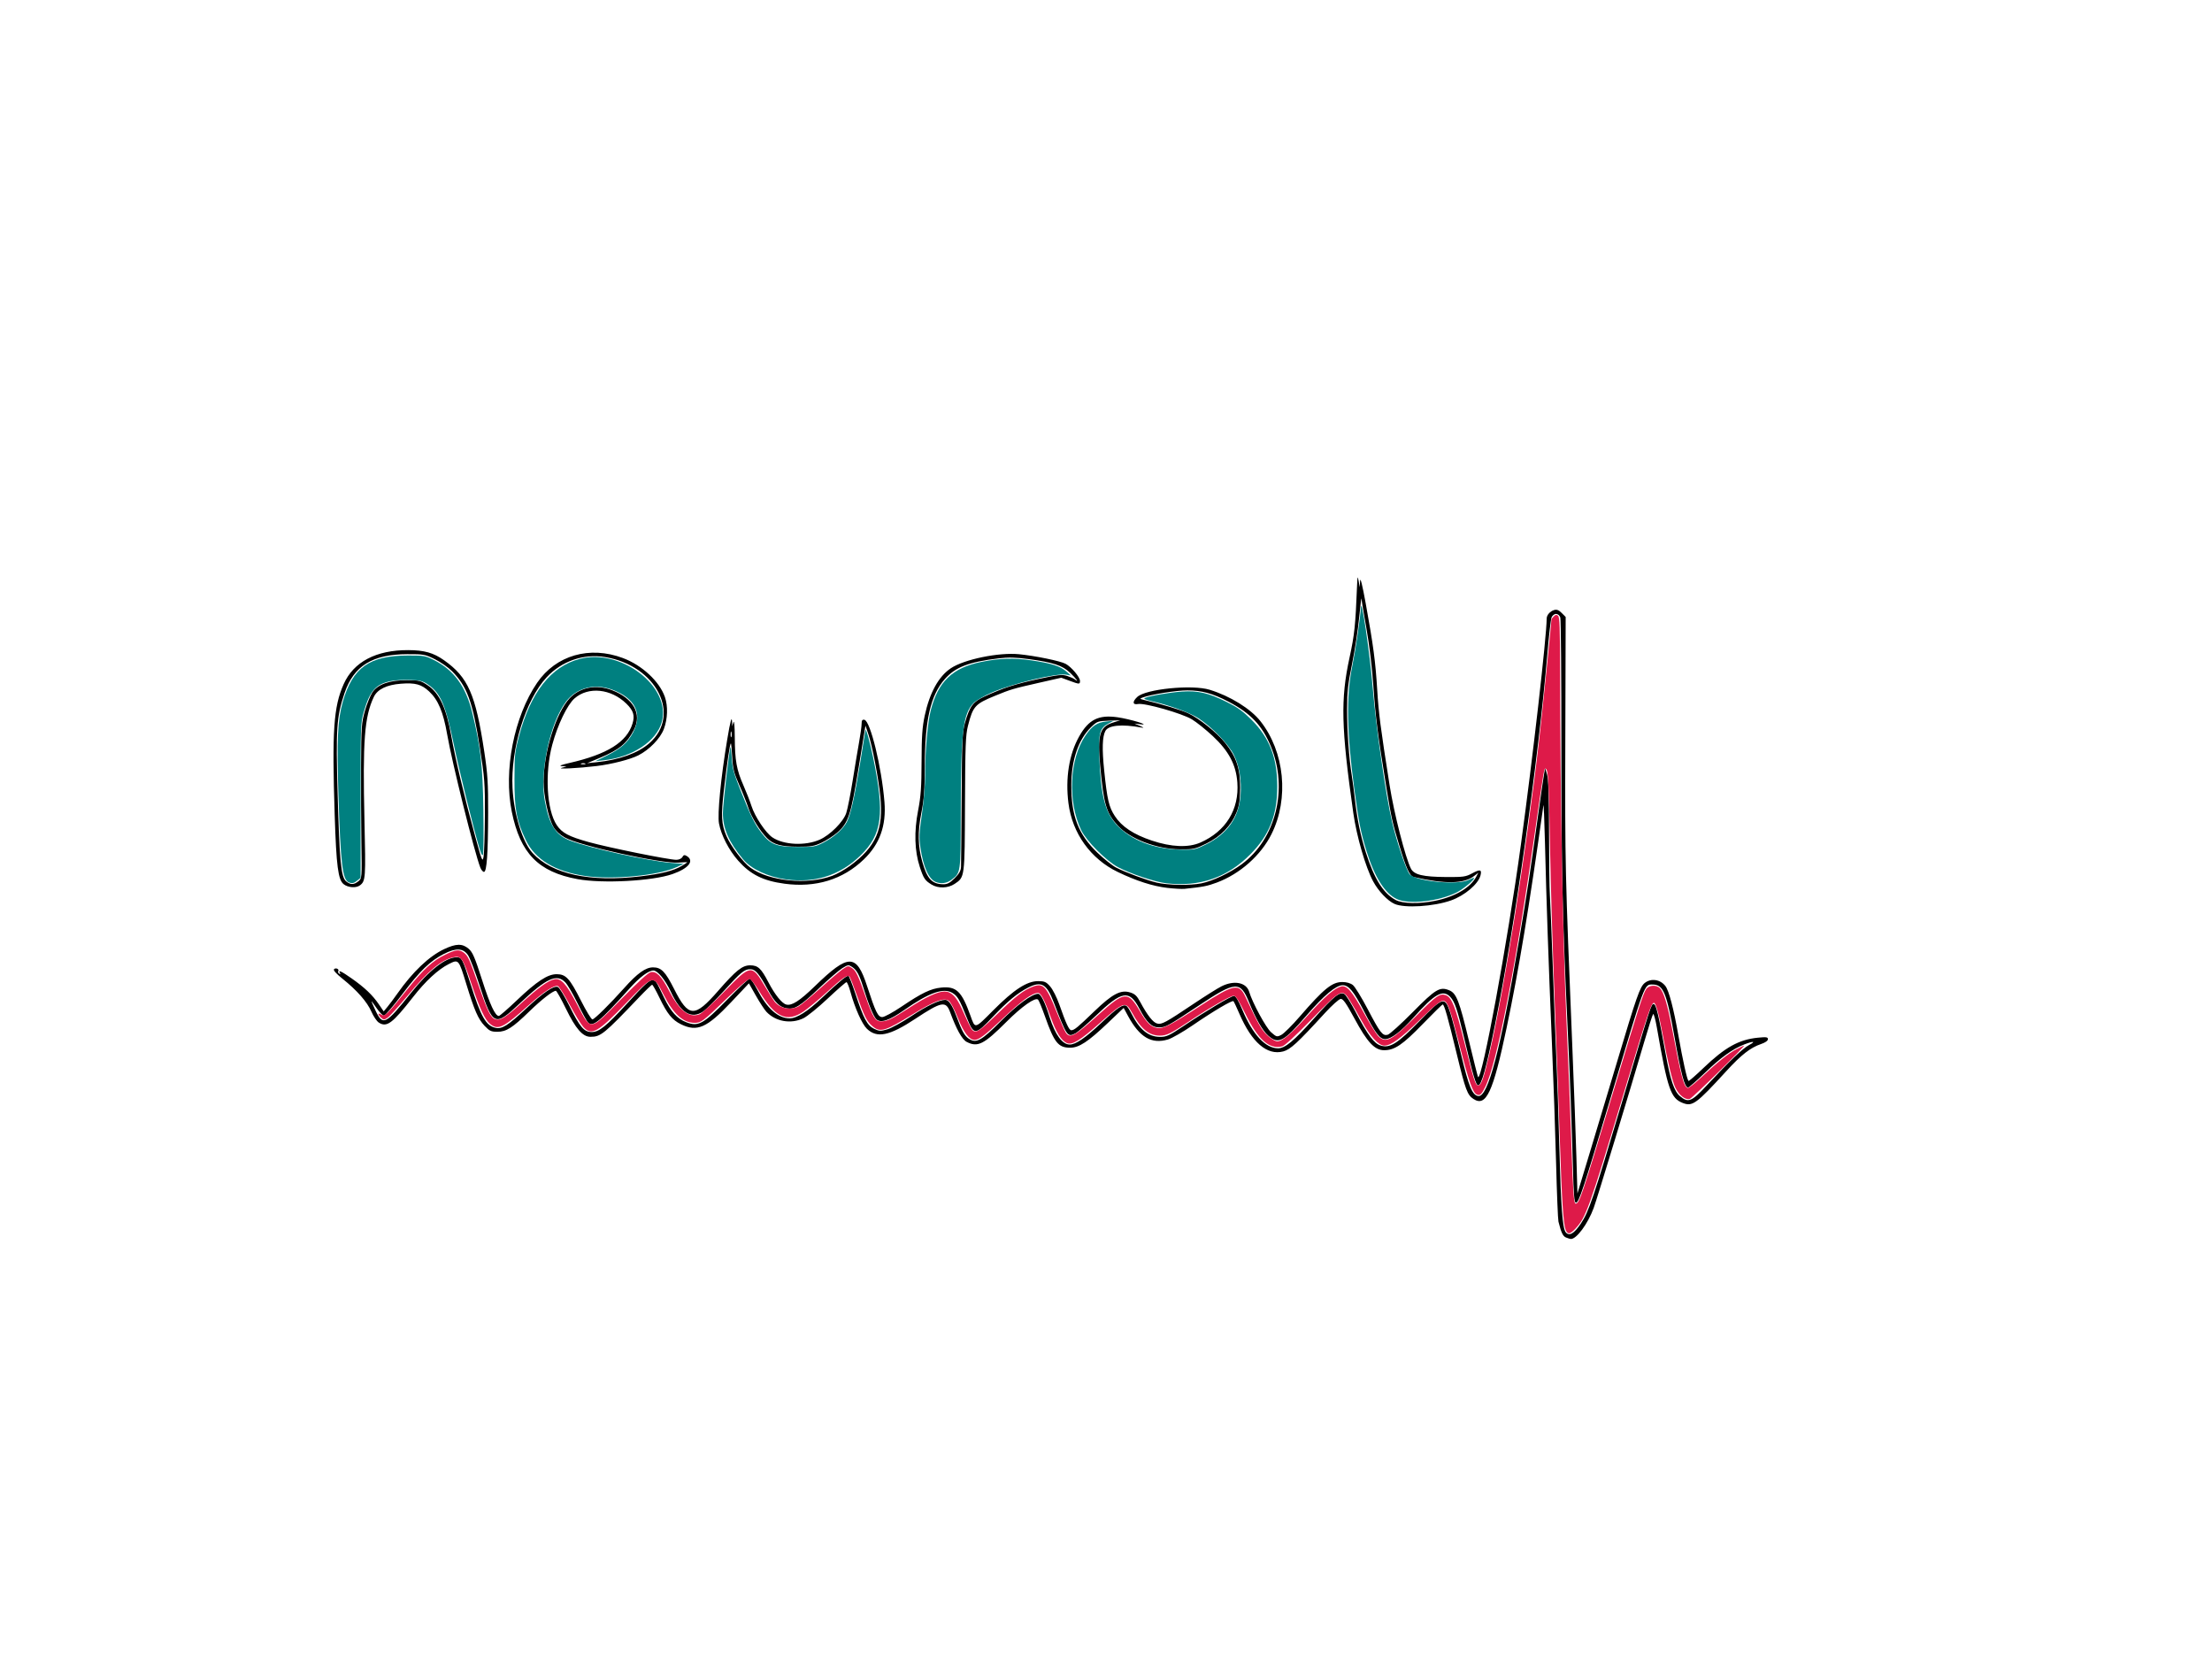 <?xml version="1.0" encoding="UTF-8" standalone="no"?>
<svg
   xmlns:dc="http://purl.org/dc/elements/1.1/"
   xmlns:cc="http://creativecommons.org/ns#"
   xmlns:rdf="http://www.w3.org/1999/02/22-rdf-syntax-ns#"
   xmlns:svg="http://www.w3.org/2000/svg"
   xmlns="http://www.w3.org/2000/svg"
   xmlns:sodipodi="http://sodipodi.sourceforge.net/DTD/sodipodi-0.dtd"
   xmlns:inkscape="http://www.inkscape.org/namespaces/inkscape"
   inkscape:version="1.0 (4035a4fb49, 2020-05-01)"
   sodipodi:docname="neurol_2.svg"
   viewBox="0 0 1024 768"
   height="768"
   width="1024"
   id="svg10"
   version="1.1">
  <defs
     id="defs14">
    <filter
       id="filter148"
       inkscape:label="Clean Edges"
       style="color-interpolation-filters:sRGB;">
      <feGaussianBlur
         id="feGaussianBlur142"
         result="blur"
         stdDeviation="1.172" />
      <feComposite
         id="feComposite144"
         result="composite1"
         operator="in"
         in2="blur"
         in="SourceGraphic" />
      <feComposite
         id="feComposite146"
         result="composite2"
         operator="in"
         k2="1"
         in2="composite1"
         in="composite1" />
    </filter>
  </defs>
  <sodipodi:namedview
     inkscape:current-layer="g18"
     inkscape:window-maximized="1"
     inkscape:window-y="-8"
     inkscape:window-x="-8"
     inkscape:cy="269.89293"
     inkscape:cx="256.33671"
     inkscape:zoom="0.75866665"
     showgrid="false"
     id="namedview12"
     inkscape:window-height="1014"
     inkscape:window-width="1920"
     inkscape:pageshadow="2"
     inkscape:pageopacity="0"
     guidetolerance="10"
     gridtolerance="10"
     objecttolerance="10"
     borderopacity="1"
     bordercolor="#666666"
     pagecolor="#ffffff" />
  <g
     id="g18"
     inkscape:label="Image"
     inkscape:groupmode="layer">
    <path
       id="path272"
       d="m 724.942,572.867 c -1.436,-0.585 -2.214,-2.222 -3.485,-7.341 -0.25,-1.008 -0.739,-13.043 -1.086,-26.743 -0.347,-13.701 -1.236,-39.253 -1.976,-56.783 -1.542,-36.529 -2.517,-64.672 -3.187,-91.951 -0.257,-10.477 -0.583,-18.225 -0.724,-17.218 -6.601,47.27 -11.355,76.025 -17.014,102.916 -6.328,30.072 -9.503,36.862 -15.415,32.961 -2.788,-1.84 -3.662,-4.202 -7.653,-20.679 -4.178,-17.25 -5.815,-23.024 -6.528,-23.026 -0.269,-7.9e-4 -4.421,4.061 -9.227,9.027 -9.305,9.614 -13.048,12.153 -17.898,12.139 -4.391,-0.013 -7.739,-3.593 -13.738,-14.692 -3.849,-7.121 -5.274,-9.147 -6.374,-9.062 -0.779,0.061 -4.06,3.001 -7.292,6.533 -12.702,13.885 -15.988,16.911 -19.317,17.788 -7.447,1.963 -14.55,-4.148 -20.282,-17.451 -1.275,-2.959 -2.508,-5.571 -2.74,-5.804 -0.569,-0.572 -9.342,4.619 -19.058,11.277 -4.375,2.998 -9.45,5.896 -11.278,6.441 -7.585,2.26 -13.1,-0.982 -18.453,-10.846 l -2.04,-3.76 -7.34,6.988 c -9.135,8.696 -13.325,11.441 -17.449,11.428 -5.468,-0.016 -7.326,-2.322 -11.598,-14.394 -1.39,-3.929 -2.844,-7.462 -3.23,-7.851 -1.258,-1.266 -7.503,3.116 -14.665,10.289 -10.433,10.449 -13.321,11.902 -18.405,9.252 -2.115,-1.102 -4.743,-5.825 -7.656,-13.76 -1.957,-5.33 -3.949,-4.948 -16.107,3.089 -11.969,7.912 -17.75,9.102 -22.405,4.613 -2.25,-2.17 -5.578,-9.614 -7.598,-16.995 -0.69,-2.52 -1.53,-4.583 -1.866,-4.584 -0.337,-9.9e-4 -4.246,3.415 -8.687,7.59 -4.441,4.176 -9.509,8.282 -11.263,9.124 -5.802,2.79 -12.917,1.526 -17.155,-3.046 -0.894,-0.965 -3.073,-4.312 -4.841,-7.438 l -3.214,-5.683 -8.311,8.802 c -11.162,11.821 -15.663,13.796 -23.134,10.149 -4.075,-1.989 -6.378,-4.824 -9.943,-12.243 -1.599,-3.329 -3.135,-6.053 -3.411,-6.054 -0.277,-8.1e-4 -2.93,2.546 -5.896,5.66 -16.421,17.24 -17.904,18.446 -22.683,18.432 -3.586,-0.011 -6.814,-3.719 -11.348,-13.037 -2.209,-4.539 -4.301,-8.254 -4.65,-8.255 -1.397,-0.004 -6.65,4.076 -12.214,9.488 -7.89,7.674 -10.745,9.492 -14.885,9.48 -2.876,-0.008 -3.647,-0.372 -5.929,-2.797 -2.957,-3.141 -4.647,-7.014 -8.43,-19.324 -3.554,-11.564 -3.526,-11.532 -8.158,-9.201 -4.887,2.46 -10.695,7.826 -16.463,15.212 -9.603,12.295 -12.208,14.233 -15.905,11.833 -0.917,-0.595 -2.453,-2.873 -3.412,-5.062 -1.987,-4.532 -6.629,-9.815 -13.367,-15.213 -3.014,-2.414 -4.382,-3.961 -3.916,-4.425 0.829,-0.825 2.523,-0.02 1.938,0.921 -0.215,0.347 -0.007,0.87 0.464,1.163 0.534,0.333 0.66,0.214 0.336,-0.315 -0.974,-1.588 0.659,-0.832 5.413,2.505 6.002,4.213 9.651,7.679 12.55,11.923 l 2.284,3.343 1.765,-2.131 c 0.971,-1.172 3.038,-3.94 4.593,-6.152 7.091,-10.079 14.677,-17.278 21.669,-20.564 5.506,-2.587 8.37,-2.633 11.264,-0.182 1.845,1.563 2.878,3.948 6.207,14.333 3.762,11.735 6.114,16.803 7.802,16.807 0.403,10e-4 4.096,-3.204 8.207,-7.122 9.36,-8.922 14.385,-12.226 18.577,-12.213 4.272,0.013 6.007,1.904 11.246,12.261 2.41,4.765 4.789,8.665 5.287,8.667 0.91,0.003 8.141,-7.135 14.8,-14.609 5.999,-6.733 9.843,-9.478 13.273,-9.477 3.784,10e-4 5.69,1.948 9.704,9.911 6.76,13.411 9.447,13.535 20.445,0.949 8.355,-9.562 11.18,-11.812 14.82,-11.801 3.602,0.011 5.06,1.361 8.414,7.794 3.001,5.755 6.249,9.819 8.279,10.356 2.554,0.676 6.198,-1.66 13.239,-8.489 15.635,-15.164 19.263,-15.165 24.198,-0.003 3.904,11.992 5.032,14.293 7.013,14.298 0.947,0.003 4.915,-2.148 8.817,-4.779 9.485,-6.395 13.628,-8.388 18.438,-8.871 7.039,-0.706 9.501,1.656 13.588,13.037 2.212,6.161 1.818,6.255 10.559,-2.536 9.506,-9.56 15.581,-13.505 20.775,-13.49 2.963,0.009 3.705,0.339 5.572,2.479 1.185,1.358 3.068,5.072 4.185,8.254 3.174,9.038 4.567,12.021 5.601,11.999 1.363,-0.029 2.911,-1.304 10.672,-8.79 8.251,-7.958 12.165,-10.037 16.455,-8.737 2.303,0.698 3.209,1.554 4.818,4.555 3.256,6.069 5.87,9.385 7.784,9.872 2.122,0.54 3.801,-0.371 17.055,-9.251 5.161,-3.458 10.868,-7.037 12.683,-7.954 5.872,-2.968 11.569,-1.845 12.865,2.535 1.483,5.013 7.752,16.594 10.112,18.68 2.532,2.237 2.722,2.287 4.764,1.238 1.17,-0.601 4.929,-4.33 8.354,-8.287 11.361,-13.127 15.138,-16.193 19.928,-16.179 1.91,0.006 3.75,0.535 4.828,1.389 0.958,0.759 4.018,5.721 6.801,11.027 5.871,11.196 6.957,12.596 9.308,12.004 0.922,-0.232 6.138,-4.937 11.59,-10.455 10.637,-10.765 12.604,-11.939 16.955,-10.121 3.278,1.37 4.64,4.868 9.041,23.221 2.195,9.155 4.112,16.767 4.26,16.915 1.816,1.828 13.629,-62.209 19.812,-107.407 5.572,-40.728 11.912,-96.308 11.96,-104.838 0.009,-1.62 1.565,-3.385 3.48,-3.947 1.194,-0.351 2.134,0.019 3.473,1.368 l 1.837,1.849 -0.167,57.027 c -0.168,57.42 -0.079,61.307 3.259,142.317 0.772,18.739 1.616,41.602 1.876,50.808 l 0.472,16.737 5.839,-19.283 c 3.211,-10.606 8.786,-29.164 12.388,-41.242 9.195,-30.828 10.73,-35.204 12.963,-36.951 2.919,-2.284 7.147,-1.653 9.531,1.422 1.635,2.11 3.819,10.4 6,22.776 2.061,11.698 4.011,20.481 4.7,21.175 0.179,0.18 3.282,-2.507 6.894,-5.972 10.009,-9.599 16.413,-13.17 25.184,-14.043 3.99,-0.397 4.686,-0.294 4.683,0.694 -0.002,0.712 -1.219,1.571 -3.152,2.224 -4.939,1.668 -9.155,4.96 -16.166,12.623 -13.792,15.074 -15.591,16.395 -20.02,14.702 -5.65,-2.16 -7.06,-6.243 -12.072,-34.954 -0.657,-3.762 -1.434,-6.566 -1.727,-6.232 -0.293,0.334 -2.124,6.042 -4.068,12.685 -6.864,23.455 -21.878,72.805 -23.452,77.085 -2.725,7.412 -8.029,14.555 -10.65,14.344 -0.328,-0.026 -1.304,-0.336 -2.169,-0.688 z m 6.887,-6.441 c 3.67,-5.445 5.804,-11.746 19.126,-56.491 13.465,-45.225 13.437,-45.138 14.603,-45.134 1.059,0.003 2.253,5.001 5.513,23.065 2.185,12.107 3.928,17.277 6.586,19.529 3.86,3.27 5.344,2.691 12.356,-4.821 10.654,-11.414 16.796,-17.281 19.668,-18.787 3.381,-1.773 2.08,-1.952 -2.175,-0.299 -5.463,2.123 -10.801,5.963 -18.147,13.055 -3.926,3.79 -7.479,6.89 -7.896,6.889 -1.609,-0.005 -3.162,-5.809 -6.329,-23.648 -3.591,-20.228 -5.17,-24.005 -10.045,-24.019 -3.963,-0.012 -3.363,-1.623 -19.348,51.958 -12.845,43.057 -14.825,49.041 -16.221,49.037 -0.734,-0.002 -1.044,-3.761 -1.375,-16.671 -0.462,-18.009 -1.373,-41.948 -2.461,-64.66 -2.347,-48.988 -2.91,-74.394 -2.873,-129.68 0.022,-32.033 -0.203,-58.984 -0.499,-59.892 -0.314,-0.962 -1.134,-1.652 -1.969,-1.654 -0.803,-0.002 -1.718,0.718 -2.086,1.642 -0.36,0.906 -1.226,8.403 -1.923,16.661 -4.084,48.368 -15.134,126.694 -24.226,171.725 -4.087,20.241 -6.285,28.187 -7.797,28.182 -1.062,-0.003 -2.299,-4.171 -6.539,-22.04 -3.074,-12.954 -4.318,-16.636 -6.356,-18.82 -3.433,-3.678 -7.195,-1.581 -17.072,9.518 -5.736,6.446 -10.377,9.978 -13.098,9.97 -2.525,-0.007 -4.534,-2.668 -9.916,-13.129 -4.603,-8.948 -6.975,-11.829 -9.745,-11.837 -3.073,-0.009 -8.72,4.706 -16.696,13.943 -10.616,12.293 -13.07,13.594 -17.788,9.424 -2.633,-2.328 -5.722,-7.711 -8.857,-15.437 -4.046,-9.972 -6.218,-9.848 -23.014,1.312 -14.71,9.774 -15.645,10.29 -18.663,10.284 -3.419,-0.006 -5.643,-2.133 -9.136,-8.737 -4.674,-8.838 -8.011,-8.272 -20.243,3.437 -4.038,3.865 -8.27,7.504 -9.406,8.086 -3.62,1.858 -3.873,1.492 -10.006,-14.487 -3.23,-8.415 -5.676,-9.823 -11.732,-6.753 -4.992,2.53 -9.56,6.304 -16.465,13.602 -8.148,8.612 -8.722,8.628 -12.022,0.35 -3.391,-8.506 -4.286,-10.037 -6.705,-11.477 -4.134,-2.46 -10.722,-0.114 -22.202,7.905 -6.988,4.881 -10.884,6.198 -12.902,4.36 -1.324,-1.206 -3.657,-6.874 -6.173,-14.999 -1.734,-5.599 -2.973,-7.861 -5.058,-9.237 -1.685,-1.112 -1.958,-1.081 -4.549,0.511 -1.516,0.932 -6.297,5.054 -10.624,9.16 -9.001,8.542 -11.44,10.068 -15.121,9.459 -3.331,-0.551 -5.537,-2.716 -8.72,-8.557 -4.098,-7.52 -5.81,-9.541 -8.087,-9.548 -2.806,-0.008 -4.319,1.227 -12.35,10.082 -3.895,4.295 -8.171,8.548 -9.501,9.451 -5.516,3.744 -10.443,0.75 -15.047,-9.143 -2.541,-5.46 -6.081,-9.783 -8.016,-9.789 -2.278,-0.007 -6.279,2.996 -11.027,8.276 -14.092,15.673 -17.033,18.067 -19.31,15.723 -0.541,-0.557 -2.677,-4.48 -4.746,-8.717 -2.069,-4.237 -4.61,-8.613 -5.648,-9.724 -3.976,-4.257 -8.714,-2.092 -21.129,9.654 -11.614,10.988 -12.512,10.587 -18.629,-8.333 -2.059,-6.367 -4.45,-12.638 -5.315,-13.935 -2.213,-3.318 -5.539,-3.511 -11.171,-0.648 -6.362,3.234 -11.082,7.805 -19.35,18.742 -4.093,5.414 -7.896,9.843 -8.45,9.841 -0.554,-0.002 -2.023,-1.489 -3.264,-3.306 -1.241,-1.817 -2.348,-3.304 -2.458,-3.304 -0.111,-3.3e-4 0.742,1.98 1.894,4.401 3.356,7.05 4.598,6.426 16.246,-8.165 8.456,-10.592 16.214,-16.648 21.308,-16.633 2.304,0.007 2.723,0.813 6.303,12.135 4.894,15.474 7.199,19.541 11.637,20.53 3.002,0.669 5.729,-1.046 14.133,-8.888 8.138,-7.593 12.797,-10.757 14.736,-10.006 0.678,0.263 3.049,4.15 5.269,8.637 4.927,9.961 6.838,12.197 10.431,12.208 3.3,0.01 6.777,-2.779 15.928,-12.774 8.882,-9.702 10.878,-11.506 12.393,-11.203 1.418,0.283 1.401,0.257 5.092,7.958 3.164,6.602 6.082,9.839 10.353,11.486 5.545,2.138 7.816,0.883 18.905,-10.44 5.25,-5.361 9.94,-9.74 10.421,-9.733 0.481,0.008 2.043,2.255 3.471,4.993 4.591,8.806 9.625,13.308 14.952,13.371 3.355,0.04 8.313,-3.12 15.367,-9.796 7.308,-6.915 10.878,-9.891 11.864,-9.888 0.315,9.3e-4 1.788,3.714 3.274,8.251 3.767,11.505 5.496,14.746 8.683,16.271 2.341,1.12 3,1.147 6.093,0.25 1.907,-0.553 6.948,-3.328 11.201,-6.166 6.933,-4.625 12.916,-7.493 15.614,-7.486 1.611,0.005 3.237,2.397 5.193,7.644 2.6,6.975 3.753,9.039 5.809,10.395 3.338,2.203 5.777,0.86 14.615,-8.045 7.622,-7.68 14.564,-12.783 17.4,-12.791 1.248,-0.004 3.08,3.744 5.376,10.998 2.532,7.998 5.84,12.471 9.232,12.481 2.812,0.008 7.268,-3.05 14.731,-10.111 7.393,-6.995 9.984,-8.734 11.553,-7.758 0.411,0.256 1.445,1.846 2.298,3.534 3.771,7.464 7.843,10.779 13.26,10.795 2.92,0.009 4.276,-0.611 10.543,-4.82 10.801,-7.254 22.319,-14.131 23.659,-14.128 0.801,0.002 2.08,2.128 3.922,6.516 4.766,11.356 10.659,17.703 16.453,17.72 3.283,0.01 7.29,-3.315 16.716,-13.87 9.278,-10.39 11.948,-12.522 14.056,-11.224 0.677,0.417 2.951,4.031 5.052,8.031 5.856,11.147 8.619,14.845 11.814,15.813 4.251,1.288 7.793,-0.978 18.035,-11.539 10.72,-11.053 11.555,-11.281 14.02,-3.827 0.867,2.622 3.141,11.346 5.053,19.388 3.534,14.861 5.205,18.92 7.958,19.328 4.519,0.671 10.257,-21.191 18.847,-71.811 3.817,-22.491 4.985,-30.161 8.888,-58.362 1.254,-9.062 2.497,-17.63 2.762,-19.04 l 0.481,-2.563 0.89,2.933 c 0.617,2.032 0.896,10.245 0.91,26.743 0.011,13.095 0.184,26.118 0.384,28.939 0.2,2.821 0.823,18.153 1.384,34.07 0.561,15.917 1.309,35.206 1.663,42.862 0.354,7.657 0.961,25.791 1.349,40.297 0.731,27.329 1.473,37.209 2.93,38.976 1.626,1.972 3.839,0.708 7.02,-4.011 z M 645.584,418.449 c -3.205,-1.406 -7.524,-5.962 -9.938,-10.482 -3.494,-6.541 -7.621,-20.774 -9.158,-31.583 -5.627,-39.571 -5.946,-52.649 -1.754,-71.949 2.297,-10.576 2.745,-14.821 3.471,-32.957 0.192,-4.787 0.286,-5.117 0.736,-2.562 l 0.516,2.932 0.174,-2.93 c 0.114,-1.922 1.022,1.735 2.637,10.631 3.473,19.116 4.47,26.6 5.272,39.576 0.697,11.264 1.501,17.476 5.74,44.339 2.073,13.136 7.306,33.605 9.881,38.647 1.441,2.822 5.551,3.81 16.158,3.884 8.142,0.057 9.226,-0.096 12.238,-1.728 3.634,-1.969 4.503,-1.743 3.81,0.988 -1.014,3.992 -7.316,9.332 -13.666,11.58 -7.993,2.83 -21.449,3.661 -26.116,1.613 z m 18.923,-1.469 c 9.217,-1.912 16.267,-6.087 18.94,-11.216 l 0.924,-1.772 -1.937,1.515 c -4.713,3.687 -13.366,3.838 -27.995,0.486 -1.828,-0.419 -3.49,-4.07 -6.679,-14.676 -3.293,-10.949 -3.557,-12.139 -5.96,-26.794 -3.978,-24.269 -5.017,-32.367 -6.027,-46.963 -0.586,-8.47 -1.9,-19.387 -3.196,-26.552 -1.211,-6.693 -2.241,-12.917 -2.29,-13.831 -0.049,-0.914 -0.533,2.952 -1.076,8.591 -0.543,5.639 -2.024,15.321 -3.292,21.515 -1.897,9.264 -2.309,12.988 -2.325,20.995 -0.019,9.777 0.898,22.867 2.128,30.374 0.363,2.217 1.017,7.164 1.454,10.993 1.117,9.797 2.569,16.909 5.074,24.855 3.88,12.304 8.081,19.023 13.828,22.118 3.244,1.747 11.02,1.9 18.43,0.363 z m -505.424,-7.666 c -2.556,-2.024 -3.384,-8.397 -4.141,-31.9 -1.267,-39.302 -0.519,-50.219 4.159,-60.722 4.586,-10.295 14.991,-15.779 29.857,-15.735 7.439,0.022 11.682,1.218 16.584,4.675 11.166,7.875 14.629,15.741 18.647,42.366 1.55,10.267 1.826,14.639 1.786,28.283 -0.056,19.076 -0.639,27.347 -1.929,27.344 -0.496,-0.001 -1.259,-0.91 -1.696,-2.02 -2.672,-6.789 -13.102,-48.683 -15.342,-61.625 -1.793,-10.356 -4.168,-16.014 -8.355,-19.899 -3.574,-3.316 -6.399,-4.088 -13.066,-3.573 -6.576,0.509 -10.844,2.586 -12.52,6.093 -4.358,9.121 -5.205,20.326 -4.343,57.418 0.616,26.502 0.523,27.833 -2.084,29.824 -1.773,1.354 -5.511,1.092 -7.558,-0.529 z m 6.807,-1.348 c 1.665,-1.341 1.668,-1.382 1.415,-18.128 -0.139,-9.231 -0.21,-25.355 -0.157,-35.831 0.089,-17.549 0.229,-19.508 1.782,-24.903 0.927,-3.221 2.47,-7.061 3.429,-8.533 2.464,-3.782 7.92,-5.719 16.038,-5.695 5.678,0.017 6.365,0.188 9.666,2.409 5.302,3.568 8.528,10.473 10.772,23.055 1.961,10.993 6.147,28.603 11.108,46.732 3.148,11.501 3.433,12.197 3.914,9.535 0.285,-1.579 0.559,-10.124 0.608,-18.988 0.083,-14.93 -0.092,-17.279 -2.38,-31.896 -3.268,-20.884 -5.875,-28.001 -12.829,-35.019 -1.713,-1.729 -5.268,-4.212 -7.901,-5.518 -4.544,-2.254 -5.196,-2.374 -12.854,-2.348 -16.113,0.054 -24.75,5.427 -29.017,18.052 -3.669,10.856 -4.041,16.342 -3.179,46.779 0.886,31.262 1.586,38.43 3.941,40.331 2.033,1.641 3.574,1.632 5.642,-0.034 z m 374.464,3.058 c -6.694,-0.781 -14.313,-3.228 -22.875,-7.345 -12.565,-6.042 -21.075,-17.895 -22.864,-31.845 -1.484,-11.572 0.29,-22.625 4.964,-30.932 4.402,-7.823 8.987,-10.11 17.762,-8.86 5.746,0.819 15.721,3.844 10.742,3.258 l -2.927,-0.345 2.559,1.091 c 1.786,0.762 2.006,0.991 0.73,0.758 -9.18,-1.673 -15.354,-1.081 -16.755,1.606 -1.387,2.661 -1.556,8.276 -0.545,18.108 1.407,13.682 2.18,17.005 4.952,21.261 3.191,4.9 8.623,8.501 17.122,11.349 9.035,3.027 16.919,3.355 22.436,0.932 11.835,-5.197 18.058,-15.291 17.148,-27.814 -0.598,-8.23 -3.953,-14.572 -11.377,-21.502 -3.168,-2.957 -7.516,-6.441 -9.662,-7.741 -4.567,-2.767 -21.837,-7.681 -24.935,-7.095 -2.536,0.48 -2.706,-1.082 -0.356,-3.272 3.958,-3.688 25.397,-5.823 33.503,-3.335 9.477,2.908 18.956,8.773 23.517,14.55 11.199,14.186 13.328,35.783 5.149,52.227 -4.915,9.881 -14.623,18.49 -25.372,22.5 -4.335,1.617 -6.447,2.027 -14.911,2.895 -1.208,0.124 -4.81,-0.08 -8.004,-0.452 z m 15.846,-2.11 c 5.316,-1.101 13.252,-4.862 18.598,-8.814 15.846,-11.715 21.62,-34.954 13.546,-54.524 -3.996,-9.686 -9.392,-15.393 -19.598,-20.729 -7.392,-3.865 -12.344,-5.227 -19.071,-5.247 -5.1,-0.015 -17.116,1.91 -20.822,3.336 -1.305,0.502 -1.225,0.621 0.729,1.082 7.997,1.888 17.368,4.716 20.48,6.182 5.171,2.435 13.306,8.974 17.164,13.795 5.113,6.39 6.927,11.871 6.861,20.733 -0.043,5.761 -0.399,8.185 -1.667,11.35 -2.459,6.138 -7.313,11.157 -13.934,14.407 -5.272,2.588 -6.002,2.748 -12.232,2.691 -10.797,-0.1 -23.16,-4.825 -28.834,-11.021 -5.288,-5.774 -6.46,-9.744 -8.099,-27.418 -1.345,-14.509 -0.27,-18.271 5.774,-20.195 l 3.478,-1.107 -5.297,0.188 c -5.042,0.179 -5.436,0.323 -8.19,2.999 -5.872,5.704 -9.124,15.222 -9.15,26.778 -0.032,14.402 3.253,22.88 12.167,31.404 3.002,2.87 6.864,5.942 8.583,6.826 4.414,2.27 14.118,5.86 18.87,6.98 5.084,1.199 15.579,1.354 20.645,0.305 z m -124.97,0.564 c -3.07,-1.89 -3.663,-2.783 -5.441,-8.191 -2.408,-7.32 -2.677,-16.301 -0.781,-26.041 1.278,-6.566 1.581,-10.833 1.612,-22.706 0.03,-11.586 0.33,-15.988 1.449,-21.21 2.276,-10.623 6.432,-18.177 12.083,-21.965 6.179,-4.142 22.21,-7.443 31.601,-6.509 7.539,0.75 18.974,3.101 21.508,4.421 2.677,1.395 6.702,6.172 6.697,7.947 -0.005,1.618 -0.26,1.613 -4.889,-0.095 l -3.767,-1.39 -10.502,2.381 c -11.904,2.699 -12.875,2.987 -20.23,6 -9.2,3.769 -10.148,4.82 -12.456,13.818 -1.105,4.307 -1.291,9.123 -1.393,36.106 -0.13,34.403 -0.075,33.975 -4.8,37.138 -3.067,2.053 -7.632,2.179 -10.691,0.295 z m 10.71,-2.929 c 2.103,-2.092 2.876,-3.483 2.948,-5.303 0.053,-1.357 0.178,-15.818 0.277,-32.137 0.16,-26.383 0.331,-30.197 1.538,-34.428 2.238,-7.846 3.711,-9.815 9.225,-12.333 8.555,-3.907 14.139,-5.709 24.897,-8.033 9.07,-1.959 10.888,-2.153 13.182,-1.407 1.463,0.476 3.071,1.194 3.573,1.595 2.092,1.672 0.691,-0.287 -2.154,-3.012 -3.613,-3.46 -7.785,-4.839 -19.347,-6.392 -5.888,-0.791 -9.282,-0.874 -13.736,-0.335 -13.89,1.679 -20.098,4.066 -24.962,9.597 -6.614,7.522 -9.212,18.831 -9.283,40.413 -0.036,11.133 -0.355,15.458 -1.592,21.607 -1.725,8.577 -1.589,15.404 0.451,22.583 2.241,7.888 4.494,10.308 9.669,10.385 1.909,0.028 3.108,-0.603 5.316,-2.799 z m -78.793,2.542 c -9.859,-1.325 -15.751,-4.26 -21.437,-10.682 -4.288,-4.843 -7.855,-11.766 -8.871,-17.218 -0.792,-4.249 0.874,-21.26 3.795,-38.736 1.526,-9.132 2.153,-11.339 2.28,-8.029 l 0.068,1.771 0.56,-1.83 c 0.333,-1.087 0.579,1.737 0.606,6.962 0.056,10.756 0.825,15.021 4.012,22.257 1.357,3.08 3.026,7.353 3.709,9.494 1.587,4.975 6.588,12.484 9.711,14.582 5.219,3.506 15.181,3.987 21.857,1.055 4.818,-2.116 10.96,-8.267 12.311,-12.329 0.623,-1.872 1.972,-8.675 3,-15.119 1.027,-6.444 2.373,-14.517 2.991,-17.94 0.617,-3.423 1.126,-7.155 1.13,-8.292 0.005,-1.571 0.315,-2.011 1.288,-1.828 2.752,0.517 7.973,21.889 9.281,37.993 0.896,11.024 -2.162,19.537 -9.578,26.665 -9.698,9.321 -22.269,13.164 -36.713,11.223 z m 22.087,-3.633 c 2.134,-0.792 5.812,-2.854 8.172,-4.582 12.146,-8.893 15.686,-16.977 14.118,-32.244 -0.901,-8.771 -3.722,-23.407 -5.557,-28.829 l -1.322,-3.908 -3.195,19.645 c -3.567,21.932 -4.731,25.443 -9.936,29.954 -1.691,1.466 -4.889,3.525 -7.107,4.577 -3.478,1.649 -4.988,1.908 -10.987,1.889 -7.799,-0.025 -11.386,-1.009 -14.291,-3.922 -3.314,-3.323 -7.338,-9.834 -8.709,-14.093 -0.714,-2.218 -2.606,-6.982 -4.205,-10.587 -2.476,-5.582 -2.959,-7.515 -3.257,-13.033 -0.193,-3.563 -0.48,-6.349 -0.639,-6.191 -0.478,0.475 -1.742,8.939 -3.163,21.185 -1.439,12.399 -1.233,16.2 1.179,21.783 2.02,4.676 7.636,12.078 11.056,14.573 8.634,6.298 26.303,8.063 37.843,3.781 z M 338.603,338.957 c -0.184,-0.713 -0.349,-0.308 -0.367,0.901 -0.018,1.209 0.132,1.792 0.334,1.297 0.202,-0.495 0.217,-1.484 0.034,-2.198 z m -71.23,68.023 c -18.15,-3.337 -26.514,-11.907 -30.449,-31.199 -3.889,-19.071 1.026,-44.068 11.743,-59.719 8.717,-12.73 24.261,-17.211 39.681,-11.44 8.862,3.317 16.916,10.781 19.445,18.019 1.487,4.258 1.296,10.155 -0.482,14.869 -1.643,4.357 -6.713,9.581 -11.799,12.158 -3.778,1.915 -12.33,4.105 -19.324,4.95 -8.444,1.02 -18.79,1.538 -16.108,0.807 l 2.198,-0.599 -2.196,-0.16 c -1.509,-0.11 -0.406,-0.568 3.53,-1.465 17.534,-3.998 26.6,-9.671 29.203,-18.275 1.125,-3.719 0.435,-5.962 -2.819,-9.154 -7.107,-6.974 -17.614,-8.059 -24.003,-2.479 -3.381,2.954 -7.823,12.178 -10.329,21.451 -3.536,13.085 -2.587,30.241 2.058,37.182 2.458,3.673 5.519,5.302 14.839,7.899 9.207,2.565 36.983,8.191 40.492,8.201 1.236,0.004 2.404,-0.521 2.835,-1.274 0.581,-1.015 1.006,-1.112 2.051,-0.469 3.635,2.238 0.855,5.74 -6.625,8.346 -9.331,3.251 -32.346,4.482 -43.94,2.35 z m 29.195,-1.298 c 9.701,-1.173 15.17,-2.559 19.03,-4.823 1.405,-0.824 2.554,-1.575 2.555,-1.669 2.7e-4,-0.094 -1.736,-0.032 -3.859,0.138 -7.785,0.623 -46.061,-7.809 -52.845,-11.641 -2.315,-1.308 -4.247,-3.112 -5.271,-4.923 -2.279,-4.03 -4.556,-14.524 -4.536,-20.907 0.042,-13.63 5.76,-31.916 12.072,-38.608 4.826,-5.117 12.284,-6.547 19.567,-3.753 9.984,3.83 13.965,10.988 10.195,18.33 -3.245,6.319 -6.783,9.247 -15.667,12.963 l -6.01,2.514 4.394,-0.453 c 10.466,-1.08 19.11,-4.178 24.331,-8.722 15.089,-13.131 3.32,-36.089 -20.488,-39.967 -9.916,-1.615 -20.009,1.886 -26.956,9.35 -9.814,10.545 -16.753,33.066 -15.815,51.324 0.623,12.12 4.579,24.926 9.291,30.072 8.973,9.801 26.617,13.602 50.012,10.774 z m -25.684,-52.221 c -0.503,-0.205 -1.326,-0.207 -1.83,-0.005 -0.504,0.202 -0.093,0.369 0.914,0.372 1.007,0.003 1.419,-0.162 0.916,-0.367 z"
       style="fill:#000000;stroke-width:0.732" />
    <path
       id="path1155"
       d="m 161.474,408.464 c -2.926,-1.177 -3.804,-8.572 -4.801,-40.42 -0.798,-25.492 -0.361,-34.889 2.008,-43.155 4.56,-15.913 12.378,-21.432 30.356,-21.432 7.257,0 7.883,0.109 11.764,2.048 9.269,4.632 14.828,12.226 17.798,24.314 3.879,15.79 4.859,24.327 5.164,45.011 0.159,10.8 0.081,20.142 -0.174,20.76 -0.325,0.789 -0.84,-0.152 -1.729,-3.161 -2.886,-9.766 -9.223,-35.475 -11.75,-47.667 -3.824,-18.451 -6.115,-23.815 -11.871,-27.794 -2.502,-1.73 -3.536,-2.006 -8.27,-2.206 -2.976,-0.126 -7.061,0.114 -9.079,0.533 -6.959,1.445 -9.694,4.561 -12.452,14.186 -1.495,5.217 -1.513,5.716 -1.513,41.093 v 35.811 l -1.556,1.26 c -1.568,1.27 -2.36,1.437 -3.895,0.819 z"
       style="fill:#008080;fill-opacity:1;stroke-width:0.659" />
    <path
       id="path1157"
       d="m 271.055,405.538 c -14.013,-2.021 -23.333,-7.628 -27.638,-16.628 -4.286,-8.96 -5.291,-14.335 -5.255,-28.115 0.03,-11.539 0.143,-12.615 2.12,-20.081 5.337,-20.162 14.747,-32.139 28.03,-35.676 19.047,-5.071 42.473,12.831 38.083,29.104 -2.423,8.981 -13.675,16.417 -26.961,17.817 l -3.764,0.397 4.936,-2.421 c 6.679,-3.276 9.913,-6.081 12.408,-10.761 4.609,-8.647 1.138,-15.887 -9.529,-19.878 -8.252,-3.087 -16.617,-0.915 -21.49,5.581 -7.431,9.905 -12.281,32.708 -9.775,45.955 2.136,11.287 5.041,15.787 11.852,18.356 9.46,3.567 36.333,9.467 46.849,10.285 l 5.61,0.436 -3.427,1.561 c -8.422,3.837 -29.507,5.877 -42.048,4.068 z"
       style="fill:#008080;fill-opacity:1;stroke-width:0.659" />
    <path
       id="path1159"
       d="m 363.981,407.116 c -8.476,-1.172 -16.268,-4.815 -20.016,-9.357 -6.652,-8.062 -9.312,-14.185 -9.312,-21.436 0,-3.971 3.014,-29.966 3.535,-30.486 0.128,-0.128 0.387,2.222 0.576,5.221 0.292,4.632 0.914,6.892 4.134,15.009 4.723,11.908 6.375,15.249 9.679,19.575 4.041,5.291 6.95,6.414 16.677,6.438 7.476,0.018 8.12,-0.087 11.763,-1.931 4.887,-2.474 9.34,-6.379 11.013,-9.659 1.791,-3.511 3.469,-10.961 6.202,-27.548 1.279,-7.763 2.347,-14.435 2.373,-14.829 0.112,-1.725 2.02,4.961 3.611,12.654 5.409,26.159 4.196,35.481 -5.889,45.276 -9.407,9.137 -21.096,12.905 -34.346,11.073 z"
       style="fill:#008080;fill-opacity:1;stroke-width:0.659" />
    <path
       id="path1161"
       d="m 433.181,408.282 c -3.278,-1.342 -5.788,-6.996 -7.099,-15.993 -0.667,-4.575 -0.577,-6.517 0.718,-15.56 0.875,-6.106 1.472,-13.447 1.459,-17.945 -0.029,-10.65 1.159,-24.261 2.616,-29.956 3.404,-13.308 10.04,-19.661 23.396,-22.397 8.466,-1.734 14.997,-1.939 23.222,-0.727 9.222,1.359 13.337,2.665 16.124,5.119 l 2.174,1.915 -2.111,-0.402 c -4.468,-0.851 -24.712,3.991 -34.583,8.272 -3.362,1.458 -7.073,3.582 -8.246,4.718 -5.07,4.914 -6.053,13.31 -6.104,52.142 -0.036,26.749 -0.007,26.547 -4.213,29.755 -2.223,1.696 -4.866,2.076 -7.353,1.059 z"
       style="fill:#008080;fill-opacity:1;stroke-width:0.659" />
    <path
       id="path1163"
       d="m 539.947,408.898 c -5.239,-0.604 -16.526,-4.366 -22.403,-7.466 -5.365,-2.83 -14.615,-12.103 -16.98,-17.025 -6.424,-13.365 -5.563,-32.982 1.928,-43.903 3.12,-4.548 5.337,-6.049 9.587,-6.49 l 3.483,-0.361 -2.307,1.214 c -4.129,2.172 -4.767,4.425 -4.361,15.383 0.665,17.912 2.666,25.775 8.04,31.579 6.595,7.123 17.329,11.282 29.634,11.482 6.434,0.104 6.765,0.036 11.684,-2.393 9.888,-4.884 15.187,-12.341 16.021,-22.543 0.574,-7.022 -0.557,-13.9 -3.124,-18.992 -2.476,-4.913 -10.229,-12.911 -16.338,-16.855 -4.143,-2.675 -13.704,-6.156 -22.019,-8.017 -2.263,-0.507 -3.454,-1.043 -2.939,-1.324 1.714,-0.934 11.528,-2.65 17.343,-3.032 7.473,-0.491 12.221,0.617 20.76,4.848 4.933,2.444 7.325,4.157 11.279,8.078 8.439,8.369 12.069,17.712 12.048,31.009 -0.021,13.351 -3.647,22.495 -12.438,31.37 -10.695,10.797 -23.489,15.216 -38.899,13.438 z"
       style="fill:#008080;fill-opacity:1;stroke-width:0.659" />
    <path
       id="path1165"
       d="m 646.714,416.243 c -5.518,-2.513 -10.385,-10.176 -14.093,-22.189 -2.677,-8.673 -3.589,-13.296 -5.653,-28.646 -3.504,-26.066 -3.812,-42.99 -1.031,-56.678 1.647,-8.106 3.92,-23.569 4.02,-27.351 0.166,-6.272 4.12,20.313 5.539,37.236 1.542,18.397 6.054,49.638 8.948,61.951 2.132,9.073 6.628,22.423 8.129,24.138 2.895,3.309 22.448,5.189 27.32,2.627 1.212,-0.637 2.318,-1.044 2.459,-0.903 0.58,0.58 -4.903,5.145 -8.091,6.736 -8.249,4.116 -21.916,5.644 -27.547,3.08 z"
       style="fill:#008080;fill-opacity:1;stroke-width:0.659" />
    <path
       id="path1167"
       d="m 724.748,569.22 c -1.029,-2.702 -1.752,-13.726 -2.564,-39.049 -0.401,-12.505 -1.481,-41.57 -2.4,-64.587 -0.919,-23.017 -1.933,-56.234 -2.252,-73.814 -0.557,-30.677 -0.806,-35.213 -1.972,-35.934 -0.734,-0.454 -0.846,0.205 -4.942,29.014 -8.851,62.262 -17.735,107.825 -23.082,118.378 -1.781,3.515 -2.367,4.049 -3.825,3.49 -1.875,-0.719 -3.7,-5.88 -7.979,-22.556 -4.227,-16.471 -5.489,-20.163 -7.09,-20.736 -1.493,-0.535 -3.339,0.883 -11.421,8.771 -8.688,8.478 -13.331,11.841 -16.35,11.841 -2.714,0 -6.49,-4.124 -10.588,-11.563 -1.788,-3.246 -4.231,-7.458 -5.429,-9.361 -3.517,-5.588 -3.746,-5.475 -17.632,8.707 -7.782,7.948 -12.543,12.315 -13.73,12.595 -6.016,1.417 -11.05,-3.078 -17.055,-15.228 -3.124,-6.32 -4.357,-8.215 -5.346,-8.215 -1.436,0 -11.071,5.504 -19.609,11.201 -9.371,6.253 -11.379,7.253 -14.557,7.249 -5.02,-0.006 -8.779,-3.11 -12.916,-10.668 -2.941,-5.372 -3.678,-5.138 -14.706,4.673 -9.216,8.199 -13.041,10.528 -15.47,9.422 -2.533,-1.154 -4.921,-4.957 -7.309,-11.64 -2.895,-8.101 -4.67,-11.555 -5.936,-11.555 -2.795,0 -7.702,3.605 -17.385,12.772 -7.109,6.73 -10.107,8.97 -12.011,8.974 -2.509,0.006 -5.003,-3.268 -7.811,-10.253 -1.712,-4.259 -3.36,-7.335 -4.241,-7.911 -2.232,-1.462 -6.611,0.174 -16.174,6.043 -13.335,8.184 -15.466,8.829 -19.091,5.78 -2.601,-2.188 -3.809,-4.588 -7.259,-14.416 -1.527,-4.35 -3.036,-8.182 -3.354,-8.517 -0.978,-1.03 -3.255,0.526 -10.499,7.176 -3.806,3.494 -8.659,7.524 -10.785,8.955 -7.803,5.252 -13.126,2.781 -20.66,-9.587 -1.765,-2.898 -3.683,-5.36 -4.263,-5.472 -0.625,-0.12 -4.901,3.512 -10.518,8.935 -10.973,10.596 -11.977,11.361 -14.904,11.361 -5.454,0 -9.777,-3.924 -14.519,-13.181 -4.738,-9.248 -4.418,-9.325 -17.392,4.159 -12.98,13.489 -15.835,15.09 -19.645,11.012 -1.009,-1.081 -3.851,-5.707 -6.315,-10.282 -2.464,-4.574 -4.917,-8.485 -5.451,-8.69 -1.676,-0.643 -6.39,2.412 -13.423,8.699 -11.874,10.616 -14.23,11.782 -17.926,8.874 -2.499,-1.965 -4.966,-7.276 -8.924,-19.212 -3.754,-11.319 -4.595,-12.528 -8.147,-11.724 -5.732,1.298 -11.551,6.176 -21.19,17.76 -4.178,5.022 -8.366,9.634 -9.305,10.25 -1.61,1.055 -1.781,1.054 -2.971,-0.023 -1.643,-1.487 -1.63,-2.497 0.019,-1.467 1.718,1.073 2.444,0.38 11.637,-11.094 8.059,-10.058 12.21,-13.852 18.387,-16.803 4.509,-2.154 6.02,-2.315 8.095,-0.862 2.042,1.43 2.824,3.143 7.072,15.49 4.122,11.982 5.623,14.933 7.883,15.5 2.264,0.568 4.693,-0.98 11.93,-7.605 7.687,-7.037 12.342,-10.395 15.188,-10.957 3.122,-0.617 5.501,2.036 10.683,11.917 6.404,12.21 5.503,12.337 20.43,-2.886 7.685,-7.837 12.275,-12.027 13.499,-12.32 2.557,-0.614 4.94,1.79 8.436,8.509 4.866,9.352 9.247,12.774 14.101,11.013 1.104,-0.401 6.187,-5.055 11.564,-10.589 12.262,-12.619 12.623,-12.666 18.728,-2.442 1.996,3.344 4.004,6.538 4.46,7.098 2.659,3.263 7.319,4.204 11.112,2.242 1.088,-0.563 5.596,-4.302 10.018,-8.311 4.422,-4.008 9.148,-8.033 10.502,-8.945 2.376,-1.599 2.523,-1.617 4.181,-0.531 1.901,1.245 2.89,3.321 6.465,13.565 3.208,9.191 4.44,11.175 6.94,11.175 2.943,0 4.999,-0.975 12.867,-6.099 7.875,-5.128 13.4,-7.701 16.589,-7.726 3.088,-0.024 5.481,2.327 7.994,7.856 4.872,10.719 4.787,10.581 6.571,10.581 1.245,0 3.713,-1.99 9.662,-7.791 8.55,-8.337 12.634,-11.468 16.939,-12.987 4.626,-1.632 6.02,-0.102 10.823,11.881 1.744,4.35 3.603,8.576 4.132,9.391 1.95,3.006 4.051,1.879 15.069,-8.085 12.201,-11.034 13.775,-11.177 19.289,-1.755 3.165,5.408 5.138,7.315 8.043,7.773 2.837,0.447 5.992,-1.177 20.136,-10.369 15.342,-9.97 17.689,-10.435 20.66,-4.093 6.071,12.959 7.47,15.415 10.228,17.957 1.705,1.572 3.569,2.691 4.483,2.691 2.493,0 6.339,-3.255 14.145,-11.97 7.616,-8.503 12.4,-12.653 15.478,-13.426 2.62,-0.658 5.071,2.212 10.692,12.522 2.537,4.654 5.4,9.306 6.361,10.338 3.517,3.777 6.433,2.233 18.024,-9.541 8.801,-8.94 10.656,-10.234 13.326,-9.295 2.813,0.989 4.55,5.423 8.779,22.404 4.33,17.385 4.984,19.399 6.305,19.399 1.341,0 2.553,-3.461 5.127,-14.639 7.135,-30.985 17.231,-94.743 23.093,-145.84 1.318,-11.485 5.65,-53.873 5.65,-55.278 0,-0.175 0.476,-0.794 1.058,-1.376 0.817,-0.817 1.268,-0.885 1.977,-0.296 0.756,0.627 0.924,5.281 0.948,26.22 0.065,57.322 1.233,121.964 2.877,159.245 0.911,20.661 1.966,47.056 2.344,58.656 0.733,22.495 1.12,28.01 1.966,28.01 1.741,0 2.714,-2.893 17.489,-51.988 11.751,-39.047 13.657,-44.988 15.183,-47.315 1.255,-1.915 4.867,-2.101 6.468,-0.332 1.7,1.879 3.438,7.672 5.392,17.978 4.417,23.291 5.52,27.504 7.358,28.101 0.429,0.139 2.95,-1.788 5.602,-4.283 7.677,-7.222 13.444,-11.858 16.982,-13.651 1.806,-0.915 3.394,-1.664 3.529,-1.664 0.802,0 -23.931,24.297 -25.116,24.673 -2.037,0.646 -4.969,-1.613 -6.68,-5.148 -1.427,-2.947 -3.39,-11.179 -5.992,-25.127 -1.739,-9.32 -3.088,-14.17 -3.943,-14.17 -1.257,0 -2.753,4.485 -14.124,42.359 -15.935,53.072 -17.332,56.968 -22.33,62.266 -2.469,2.617 -3.56,2.697 -4.462,0.33 z"
       style="fill:#de1a49;fill-opacity:1;stroke-width:0.659" />
  </g>
</svg>
